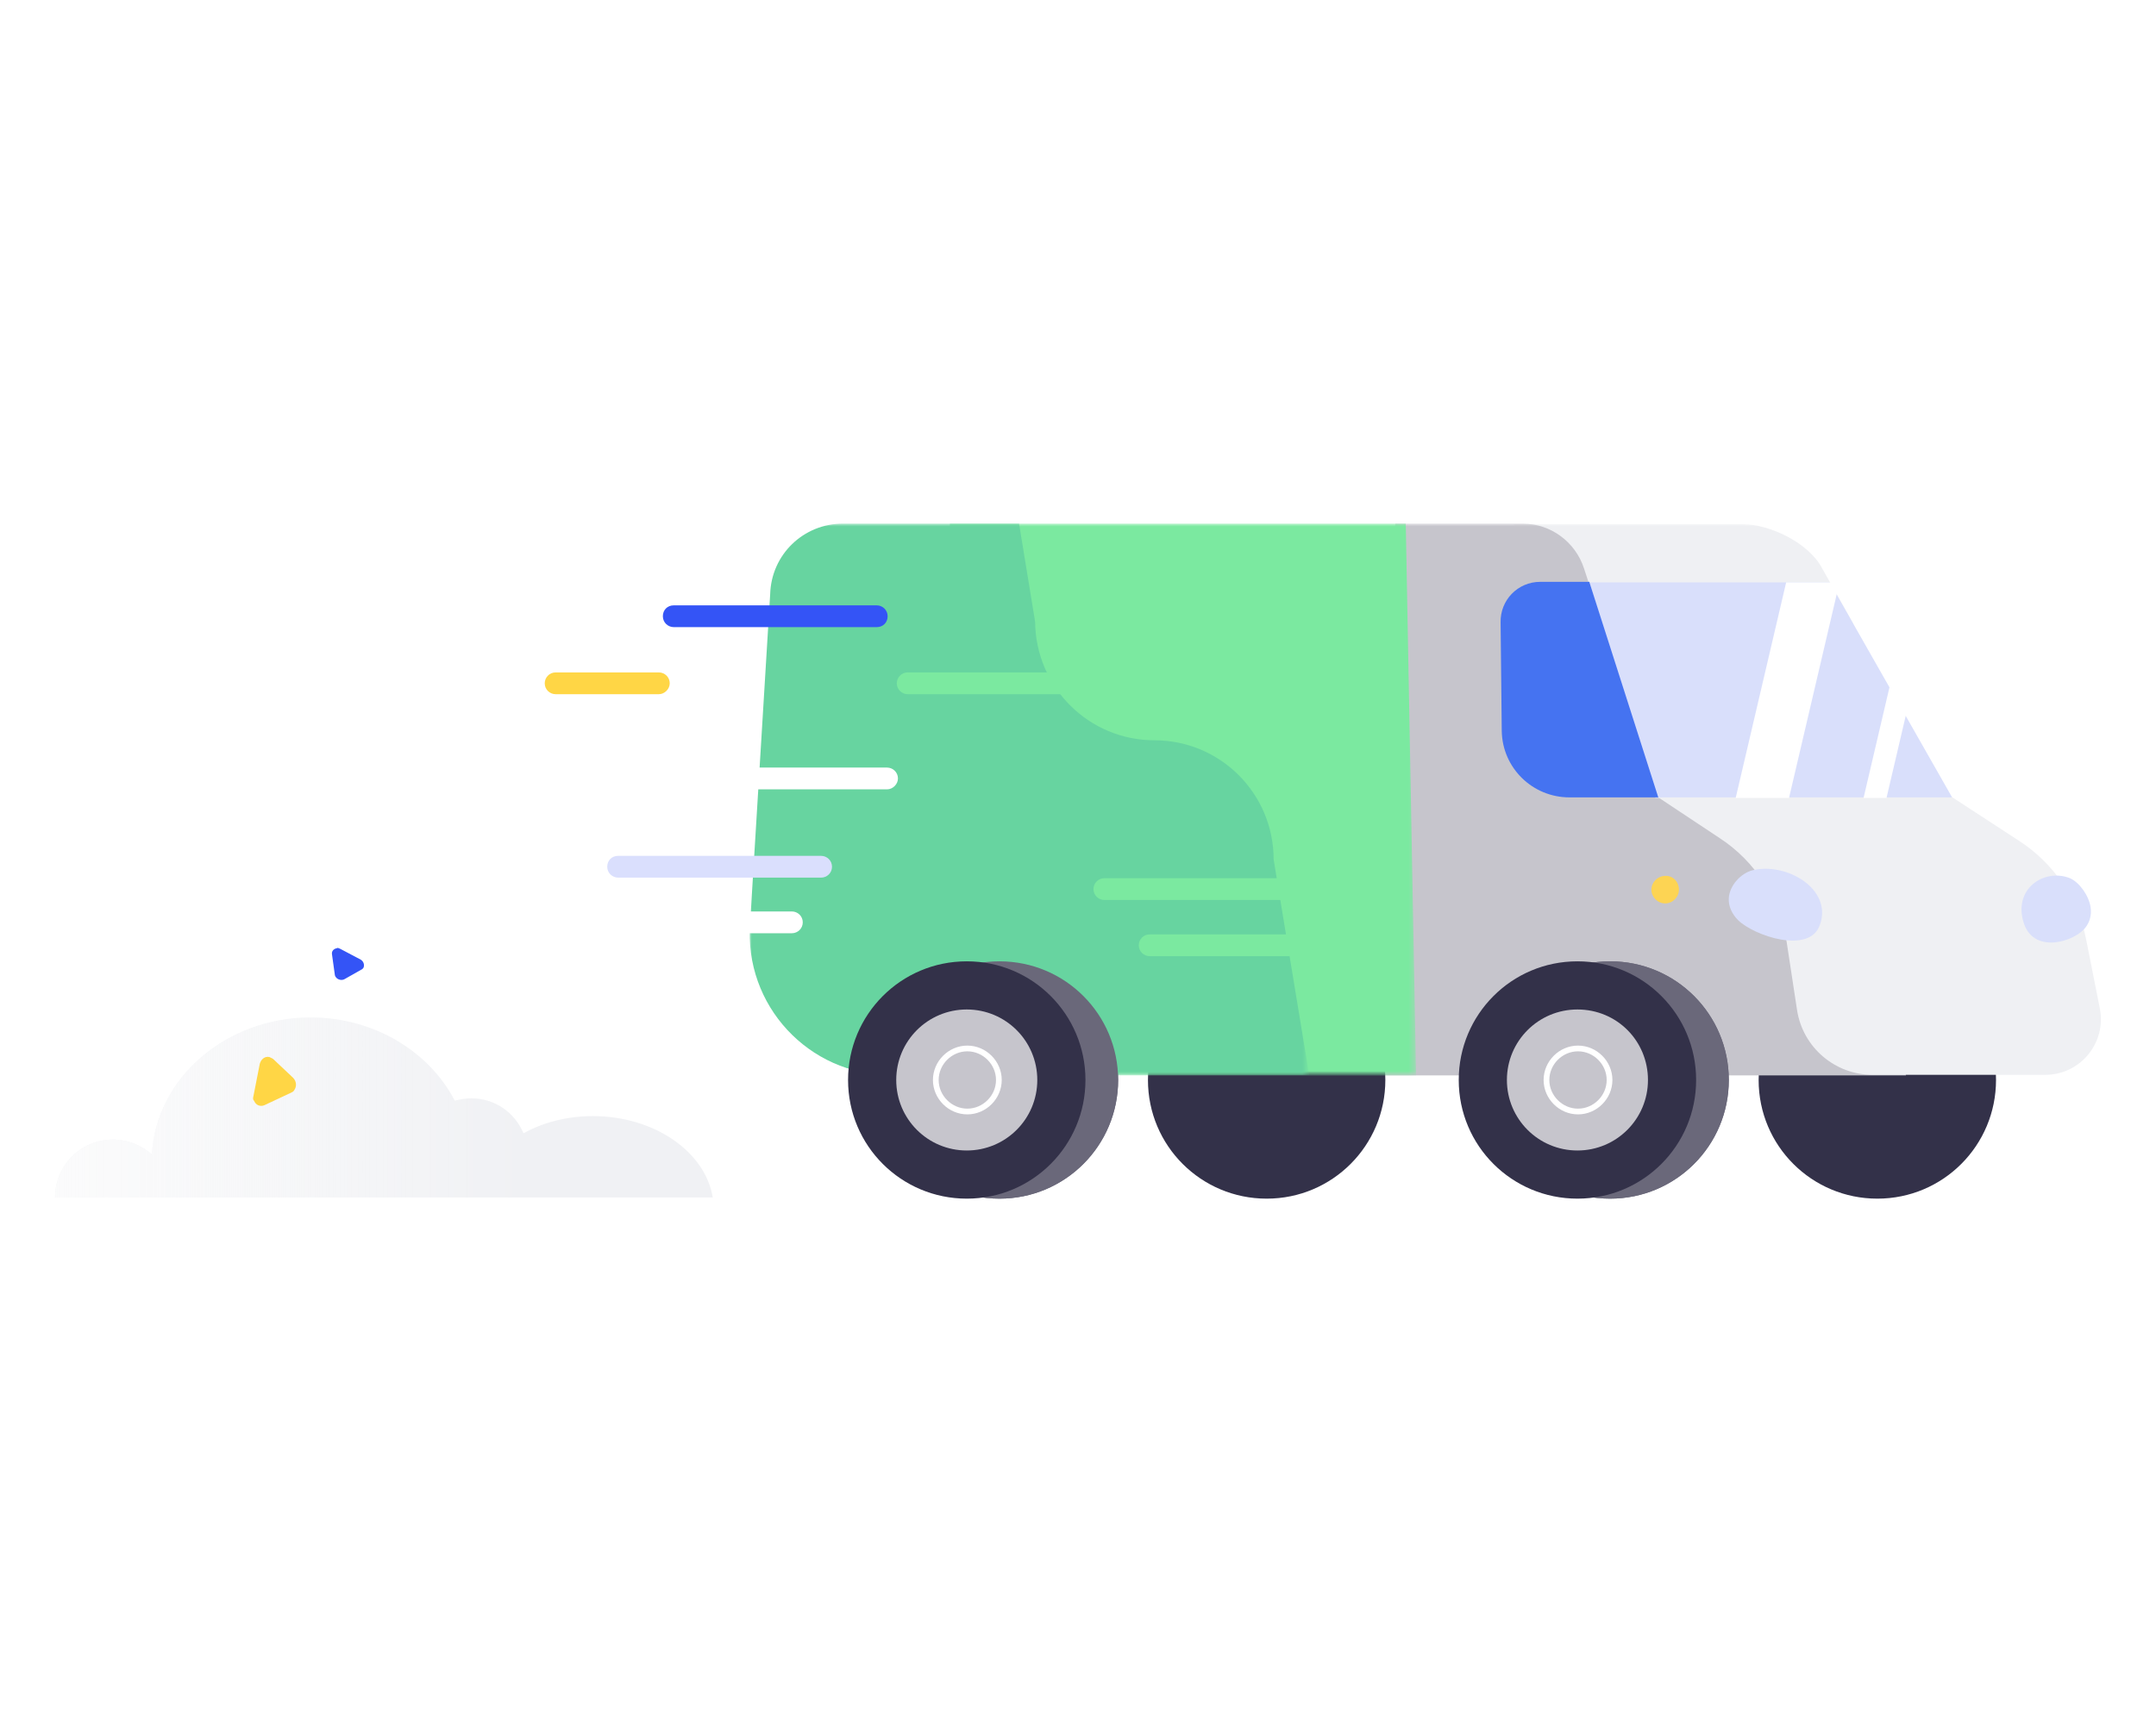<?xml version="1.0" encoding="utf-8"?>
<!-- Generator: Adobe Illustrator 21.0.1, SVG Export Plug-In . SVG Version: 6.00 Build 0)  -->
<svg version="1.1" id="Livello_1" xmlns="http://www.w3.org/2000/svg" xmlns:xlink="http://www.w3.org/1999/xlink" x="0px" y="0px"
	 viewBox="0 0 376 300" style="enable-background:new 0 0 376 300;" xml:space="preserve">
<style type="text/css">
	.st0{fill:none;}
	.st1{fill:#333149;}
	.st2{fill:#C6C5CC;}
	.st3{filter:url(#Adobe_OpacityMaskFilter);}
	.st4{fill:#FFFFFF;}
	.st5{mask:url(#mask-2);fill:#EFF0F3;}
	.st6{filter:url(#Adobe_OpacityMaskFilter_1_);}
	.st7{mask:url(#mask-4);fill:#C6C5CC;}
	.st8{fill:#D9DFFB;}
	.st9{fill:#F0F1F4;}
	.st10{fill:url(#path-6_2_);}
	.st11{fill:#EFF0F3;}
	.st12{filter:url(#Adobe_OpacityMaskFilter_2_);}
	.st13{mask:url(#mask-8);fill:#7BE9A0;}
	.st14{fill:#6A687A;}
	.st15{filter:url(#Adobe_OpacityMaskFilter_3_);}
	.st16{mask:url(#mask-10);fill:#67D4A0;}
	.st17{fill:#3454F6;}
	.st18{fill:#FFD645;}
	.st19{fill:#DADFFD;}
	.st20{fill:#7BE9A0;}
	.st21{fill:none;stroke:#FFFFFF;}
	.st22{fill:#4573F1;}
	.st23{fill:#FDD453;}
</style>
<title>Illustration / Corriere</title>
<desc>Created with Sketch.</desc>
<g id="Website">
	<g id="Spedizioni" transform="translate(-824, -1279)">
		<g id="Illustration-_x2F_-Corriere" transform="translate(812, 1176)">
			<g id="Group-9">
				<rect id="Rectangle-12-Copy" x="9.5" y="90.5" class="st0" width="376" height="300"/>
				<g id="Group-2" transform="translate(12, 103)">
					<g id="Page-1">
						<path id="Fill-1" class="st1" d="M348.1,188.4c0,11.4-9.2,20.7-20.7,20.7c-11.4,0-20.7-9.2-20.7-20.7
							c0-11.4,9.2-20.7,20.7-20.7C338.8,167.7,348.1,177,348.1,188.4"/>
						<polygon id="Fill-3" class="st2" points="332.4,187.6 239.6,187.6 237,131.4 317.9,131.4 						"/>
						<g id="Group-7" transform="translate(253.927, 0.239)">
							<g id="Clip-6">
							</g>
							<defs>
								<filter id="Adobe_OpacityMaskFilter" filterUnits="userSpaceOnUse" x="10" y="91.1" width="59.7" height="18.1">
									<feColorMatrix  type="matrix" values="1 0 0 0 0  0 1 0 0 0  0 0 1 0 0  0 0 0 1 0"/>
								</filter>
							</defs>
							<mask maskUnits="userSpaceOnUse" x="10" y="91.1" width="59.7" height="18.1" id="mask-2">
								<g class="st3">
									<polygon id="path-1" class="st4" points="69.7,91.1 10,91.1 10,109.2 69.7,109.2 									"/>
								</g>
							</mask>
							<path id="Fill-5" class="st5" d="M63.9,99c-2.3-4.5-9.1-7.8-14-7.8H10l12.4,18.1h47.3L63.9,99z"/>
						</g>
						<g id="Group-10" transform="translate(231.939, 0.239)">
							<g id="Clip-9">
							</g>
							<defs>
								<filter id="Adobe_OpacityMaskFilter_1_" filterUnits="userSpaceOnUse" x="9.6" y="91.1" width="47.8" height="47.8">
									<feColorMatrix  type="matrix" values="1 0 0 0 0  0 1 0 0 0  0 0 1 0 0  0 0 0 1 0"/>
								</filter>
							</defs>
							<mask maskUnits="userSpaceOnUse" x="9.6" y="91.1" width="47.8" height="47.8" id="mask-4">
								<g class="st6">
									<polygon id="path-3" class="st4" points="57.4,91.1 9.6,91.1 9.6,138.9 57.4,138.9 									"/>
								</g>
							</mask>
							<path id="Fill-8" class="st7" d="M57.4,138.9H9.6l1.8-47.8h22.2c4.9,0,9.2,3.2,10.7,7.8L57.4,138.9z"/>
						</g>
						<polygon id="Fill-11" class="st8" points="340.5,139.2 319.1,101.6 277.2,101.6 288.7,139.2 						"/>
						<g id="Fill-13">
							<g>
								<path id="path-6" class="st9" d="M103.4,194.7c-4.5,0-8.7,1.1-12.1,3c-1.5-3.6-5-6.1-9.1-6.1c-1,0-2,0.2-2.9,0.4
									c-4.4-8.5-14-14.5-25.1-14.5c-14.8,0-27,10.6-27.7,23.9c-1.8-1.6-4.2-2.6-6.8-2.6c-5.6,0-10.1,4.5-10.1,10.1h114.7
									C123,200.9,114.1,194.7,103.4,194.7"/>
							</g>
							<g>
								
									<linearGradient id="path-6_2_" gradientUnits="userSpaceOnUse" x1="-60.157" y1="297.133" x2="-61.034" y2="297.133" gradientTransform="matrix(114.705 0 0 -31.388 6993.013 9519.569)">
									<stop  offset="0" style="stop-color:#FFFFFF;stop-opacity:0"/>
									<stop  offset="1" style="stop-color:#FDFDFD"/>
								</linearGradient>
								<path id="path-6_1_" class="st10" d="M103.4,194.7c-4.5,0-8.7,1.1-12.1,3c-1.5-3.6-5-6.1-9.1-6.1c-1,0-2,0.2-2.9,0.4
									c-4.4-8.5-14-14.5-25.1-14.5c-14.8,0-27,10.6-27.7,23.9c-1.8-1.6-4.2-2.6-6.8-2.6c-5.6,0-10.1,4.5-10.1,10.1h114.7
									C123,200.9,114.1,194.7,103.4,194.7"/>
							</g>
						</g>
						<path id="Fill-17" class="st1" d="M241.6,188.4c0,11.4-9.2,20.7-20.7,20.7c-11.4,0-20.7-9.2-20.7-20.7
							c0-11.4,9.2-20.7,20.7-20.7C232.3,167.7,241.6,177,241.6,188.4"/>
						<path id="Fill-19" class="st11" d="M352,146.6l-11.5-7.5h-51.3l10.7,7.1c6.3,4.1,10.5,10.8,11.7,18.2l1.8,11.8
							c1,6.5,6.6,11.3,13.2,11.3h30.1c6.1,0,10.7-5.6,9.5-11.6l-2.4-12.1C362.4,156.8,358.1,150.5,352,146.6"/>
						<g id="Group-23" transform="translate(153.661, 0.239)">
							<g id="Clip-22">
							</g>
							<defs>
								<filter id="Adobe_OpacityMaskFilter_2_" filterUnits="userSpaceOnUse" x="9.5" y="91.1" width="83.8" height="96.2">
									<feColorMatrix  type="matrix" values="1 0 0 0 0  0 1 0 0 0  0 0 1 0 0  0 0 0 1 0"/>
								</filter>
							</defs>
							<mask maskUnits="userSpaceOnUse" x="9.5" y="91.1" width="83.8" height="96.2" id="mask-8">
								<g class="st12">
									<polygon id="path-7" class="st4" points="93.3,91.1 9.5,91.1 9.5,187.4 93.3,187.4 									"/>
								</g>
							</mask>
							<polygon id="Fill-21" class="st13" points="93.3,187.4 9.5,187.4 12,91.1 91.5,91.1 							"/>
						</g>
						<path id="Fill-24" class="st14" d="M195,188.4c0,11.4-9.2,20.7-20.7,20.7c-11.4,0-20.7-9.2-20.7-20.7
							c0-11.4,9.2-20.7,20.7-20.7C185.8,167.7,195,177,195,188.4"/>
						<g id="Group-28" transform="translate(121.118, 0.239)">
							<g id="Clip-27">
							</g>
							<defs>
								<filter id="Adobe_OpacityMaskFilter_3_" filterUnits="userSpaceOnUse" x="9.5" y="91.1" width="97.5" height="96.2">
									<feColorMatrix  type="matrix" values="1 0 0 0 0  0 1 0 0 0  0 0 1 0 0  0 0 0 1 0"/>
								</filter>
							</defs>
							<mask maskUnits="userSpaceOnUse" x="9.5" y="91.1" width="97.5" height="96.2" id="mask-10">
								<g class="st15">
									<polygon id="path-9" class="st4" points="9.5,91.1 107.1,91.1 107.1,187.4 9.5,187.4 									"/>
								</g>
							</mask>
							<path id="Fill-26" class="st16" d="M56.6,91.1H25.9c-6.9,0-12.5,5.4-12.7,12.3l-3.5,57.4c-1.1,14.3,10.2,26.5,24.5,26.5h8.4
								h17.3h47.3l-6.2-37.6c0-11.5-9.3-20.8-20.8-20.8c-11.4,0-20.7-9.2-20.8-20.7L56.6,91.1z"/>
						</g>
						<path id="Fill-29" class="st17" d="M152.9,109.4h-35.4c-1,0-1.9-0.8-1.9-1.9s0.8-1.9,1.9-1.9h35.4c1,0,1.9,0.8,1.9,1.9
							S154,109.4,152.9,109.4"/>
						<path id="Fill-31" class="st18" d="M114.9,121.1h-18c-1,0-1.9-0.8-1.9-1.9c0-1,0.8-1.9,1.9-1.9h18c1,0,1.9,0.8,1.9,1.9
							C116.8,120.2,115.9,121.1,114.9,121.1"/>
						<path id="Fill-33" class="st19" d="M143.2,153.1h-35.4c-1,0-1.9-0.8-1.9-1.9s0.8-1.9,1.9-1.9h35.4c1,0,1.9,0.8,1.9,1.9
							S144.2,153.1,143.2,153.1"/>
						<path id="Fill-35" class="st20" d="M193.7,121.1h-35.4c-1,0-1.9-0.8-1.9-1.9c0-1,0.8-1.9,1.9-1.9h35.4c1,0,1.9,0.8,1.9,1.9
							C195.5,120.2,194.7,121.1,193.7,121.1"/>
						<path id="Fill-37" class="st20" d="M227.2,166.8h-26.7c-1,0-1.9-0.8-1.9-1.9c0-1,0.8-1.9,1.9-1.9h26.7c1,0,1.9,0.8,1.9,1.9
							C229,166,228.2,166.8,227.2,166.8"/>
						<path id="Fill-39" class="st4" d="M154.7,137.7h-35.4c-1,0-1.9-0.8-1.9-1.9c0-1,0.8-1.9,1.9-1.9h35.4c1,0,1.9,0.8,1.9,1.9
							C156.6,136.8,155.7,137.7,154.7,137.7"/>
						<path id="Fill-41" class="st4" d="M138.1,162.8h-35.4c-1,0-1.9-0.8-1.9-1.9c0-1,0.8-1.9,1.9-1.9h35.4c1,0,1.9,0.8,1.9,1.9
							C140,162,139.1,162.8,138.1,162.8"/>
						<path id="Fill-43" class="st20" d="M228,157h-35.4c-1,0-1.9-0.8-1.9-1.9c0-1,0.8-1.9,1.9-1.9H228c1,0,1.9,0.8,1.9,1.9
							C229.9,156.1,229.1,157,228,157"/>
						<path id="Fill-45" class="st14" d="M195,188.4c0,11.4-9.2,20.7-20.7,20.7c-11.4,0-20.7-9.2-20.7-20.7
							c0-11.4,9.2-20.7,20.7-20.7C185.8,167.7,195,177,195,188.4"/>
						<path id="Fill-47" class="st1" d="M189.3,188.4c0,11.4-9.2,20.7-20.7,20.7c-11.4,0-20.7-9.2-20.7-20.7
							c0-11.4,9.2-20.7,20.7-20.7C180.1,167.7,189.3,177,189.3,188.4"/>
						<path id="Fill-49" class="st2" d="M180.9,188.4c0,6.8-5.5,12.3-12.3,12.3s-12.3-5.5-12.3-12.3c0-6.8,5.5-12.3,12.3-12.3
							S180.9,181.6,180.9,188.4"/>
						<path id="Stroke-51" class="st21" d="M174.2,188.4c0,3-2.5,5.5-5.5,5.5c-3,0-5.5-2.5-5.5-5.5c0-3,2.5-5.5,5.5-5.5
							C171.7,182.9,174.2,185.4,174.2,188.4z"/>
						<path id="Fill-53" class="st14" d="M301.5,188.4c0,11.4-9.2,20.7-20.7,20.7s-20.7-9.2-20.7-20.7c0-11.4,9.2-20.7,20.7-20.7
							S301.5,177,301.5,188.4"/>
						<path id="Fill-55" class="st14" d="M301.5,188.4c0,11.4-9.2,20.7-20.7,20.7s-20.7-9.2-20.7-20.7c0-11.4,9.2-20.7,20.7-20.7
							S301.5,177,301.5,188.4"/>
						<path id="Fill-57" class="st1" d="M295.8,188.4c0,11.4-9.2,20.7-20.7,20.7c-11.4,0-20.7-9.2-20.7-20.7
							c0-11.4,9.2-20.7,20.7-20.7C286.6,167.7,295.8,177,295.8,188.4"/>
						<path id="Fill-59" class="st2" d="M287.4,188.4c0,6.8-5.5,12.3-12.3,12.3c-6.8,0-12.3-5.5-12.3-12.3c0-6.8,5.5-12.3,12.3-12.3
							C282,176.1,287.4,181.6,287.4,188.4"/>
						<path id="Stroke-61" class="st21" d="M280.7,188.4c0,3-2.5,5.5-5.5,5.5c-3,0-5.5-2.5-5.5-5.5c0-3,2.5-5.5,5.5-5.5
							C278.2,182.9,280.7,185.4,280.7,188.4z"/>
						<path id="Fill-63" class="st22" d="M277.2,101.6l12,37.5h-15.5c-6.4,0-11.7-5.1-11.8-11.6l-0.2-18.9c-0.1-3.9,3-7.1,6.9-7.1
							H277.2z"/>
						<path id="Fill-65" class="st8" d="M305.7,151.8c-2.1,0.5-4.1,2.7-4.2,4.9c-0.1,1.4,0.6,2.8,1.6,3.8c2.7,2.7,12.5,6.1,14.3,0.8
							C319.6,155.1,311.6,150.4,305.7,151.8"/>
						<path id="Fill-67" class="st8" d="M361,153.2c1.6,0.7,3.3,3,3.6,5.1c0.2,1.4-0.2,2.6-0.9,3.5c-1.8,2.4-8.8,4.7-10.7-0.6
							C350.9,155.1,356.5,151.4,361,153.2"/>
						<path id="Fill-69" class="st23" d="M292.8,155.2c0,1.3-1.1,2.4-2.4,2.4c-1.3,0-2.4-1.1-2.4-2.4c0-1.3,1.1-2.4,2.4-2.4
							C291.7,152.7,292.8,153.8,292.8,155.2"/>
						<polygon id="Fill-71" class="st4" points="312,139.2 302.7,139.2 311.5,101.6 320.8,101.6 						"/>
						<polygon id="Fill-73" class="st4" points="329,139.2 325,139.2 333.8,101.6 337.8,101.6 						"/>
					</g>
					<path id="Path-2-Copy-11" class="st18" d="M44.2,191.2l1.1-5.6c0.2-0.8,0.9-1.4,1.7-1.2c0.2,0.1,0.4,0.2,0.6,0.3l3.5,3.3
						c0.6,0.6,0.7,1.5,0.2,2.2c-0.1,0.2-0.3,0.3-0.5,0.4l-4.7,2.2c-0.7,0.3-1.5,0-1.8-0.8C44.1,191.9,44.1,191.5,44.2,191.2z"/>
					<path id="Path-2-Copy-12" class="st17" d="M59.3,165.5l3.6,1.9c0.5,0.3,0.7,0.9,0.5,1.4c-0.1,0.1-0.2,0.3-0.3,0.3l-3,1.7
						c-0.5,0.3-1.2,0.1-1.5-0.3c-0.1-0.1-0.2-0.3-0.2-0.4l-0.5-3.6c-0.1-0.6,0.3-1,0.9-1.1C58.8,165.3,59.1,165.4,59.3,165.5z"/>
				</g>
			</g>
		</g>
	</g>
</g>
</svg>
